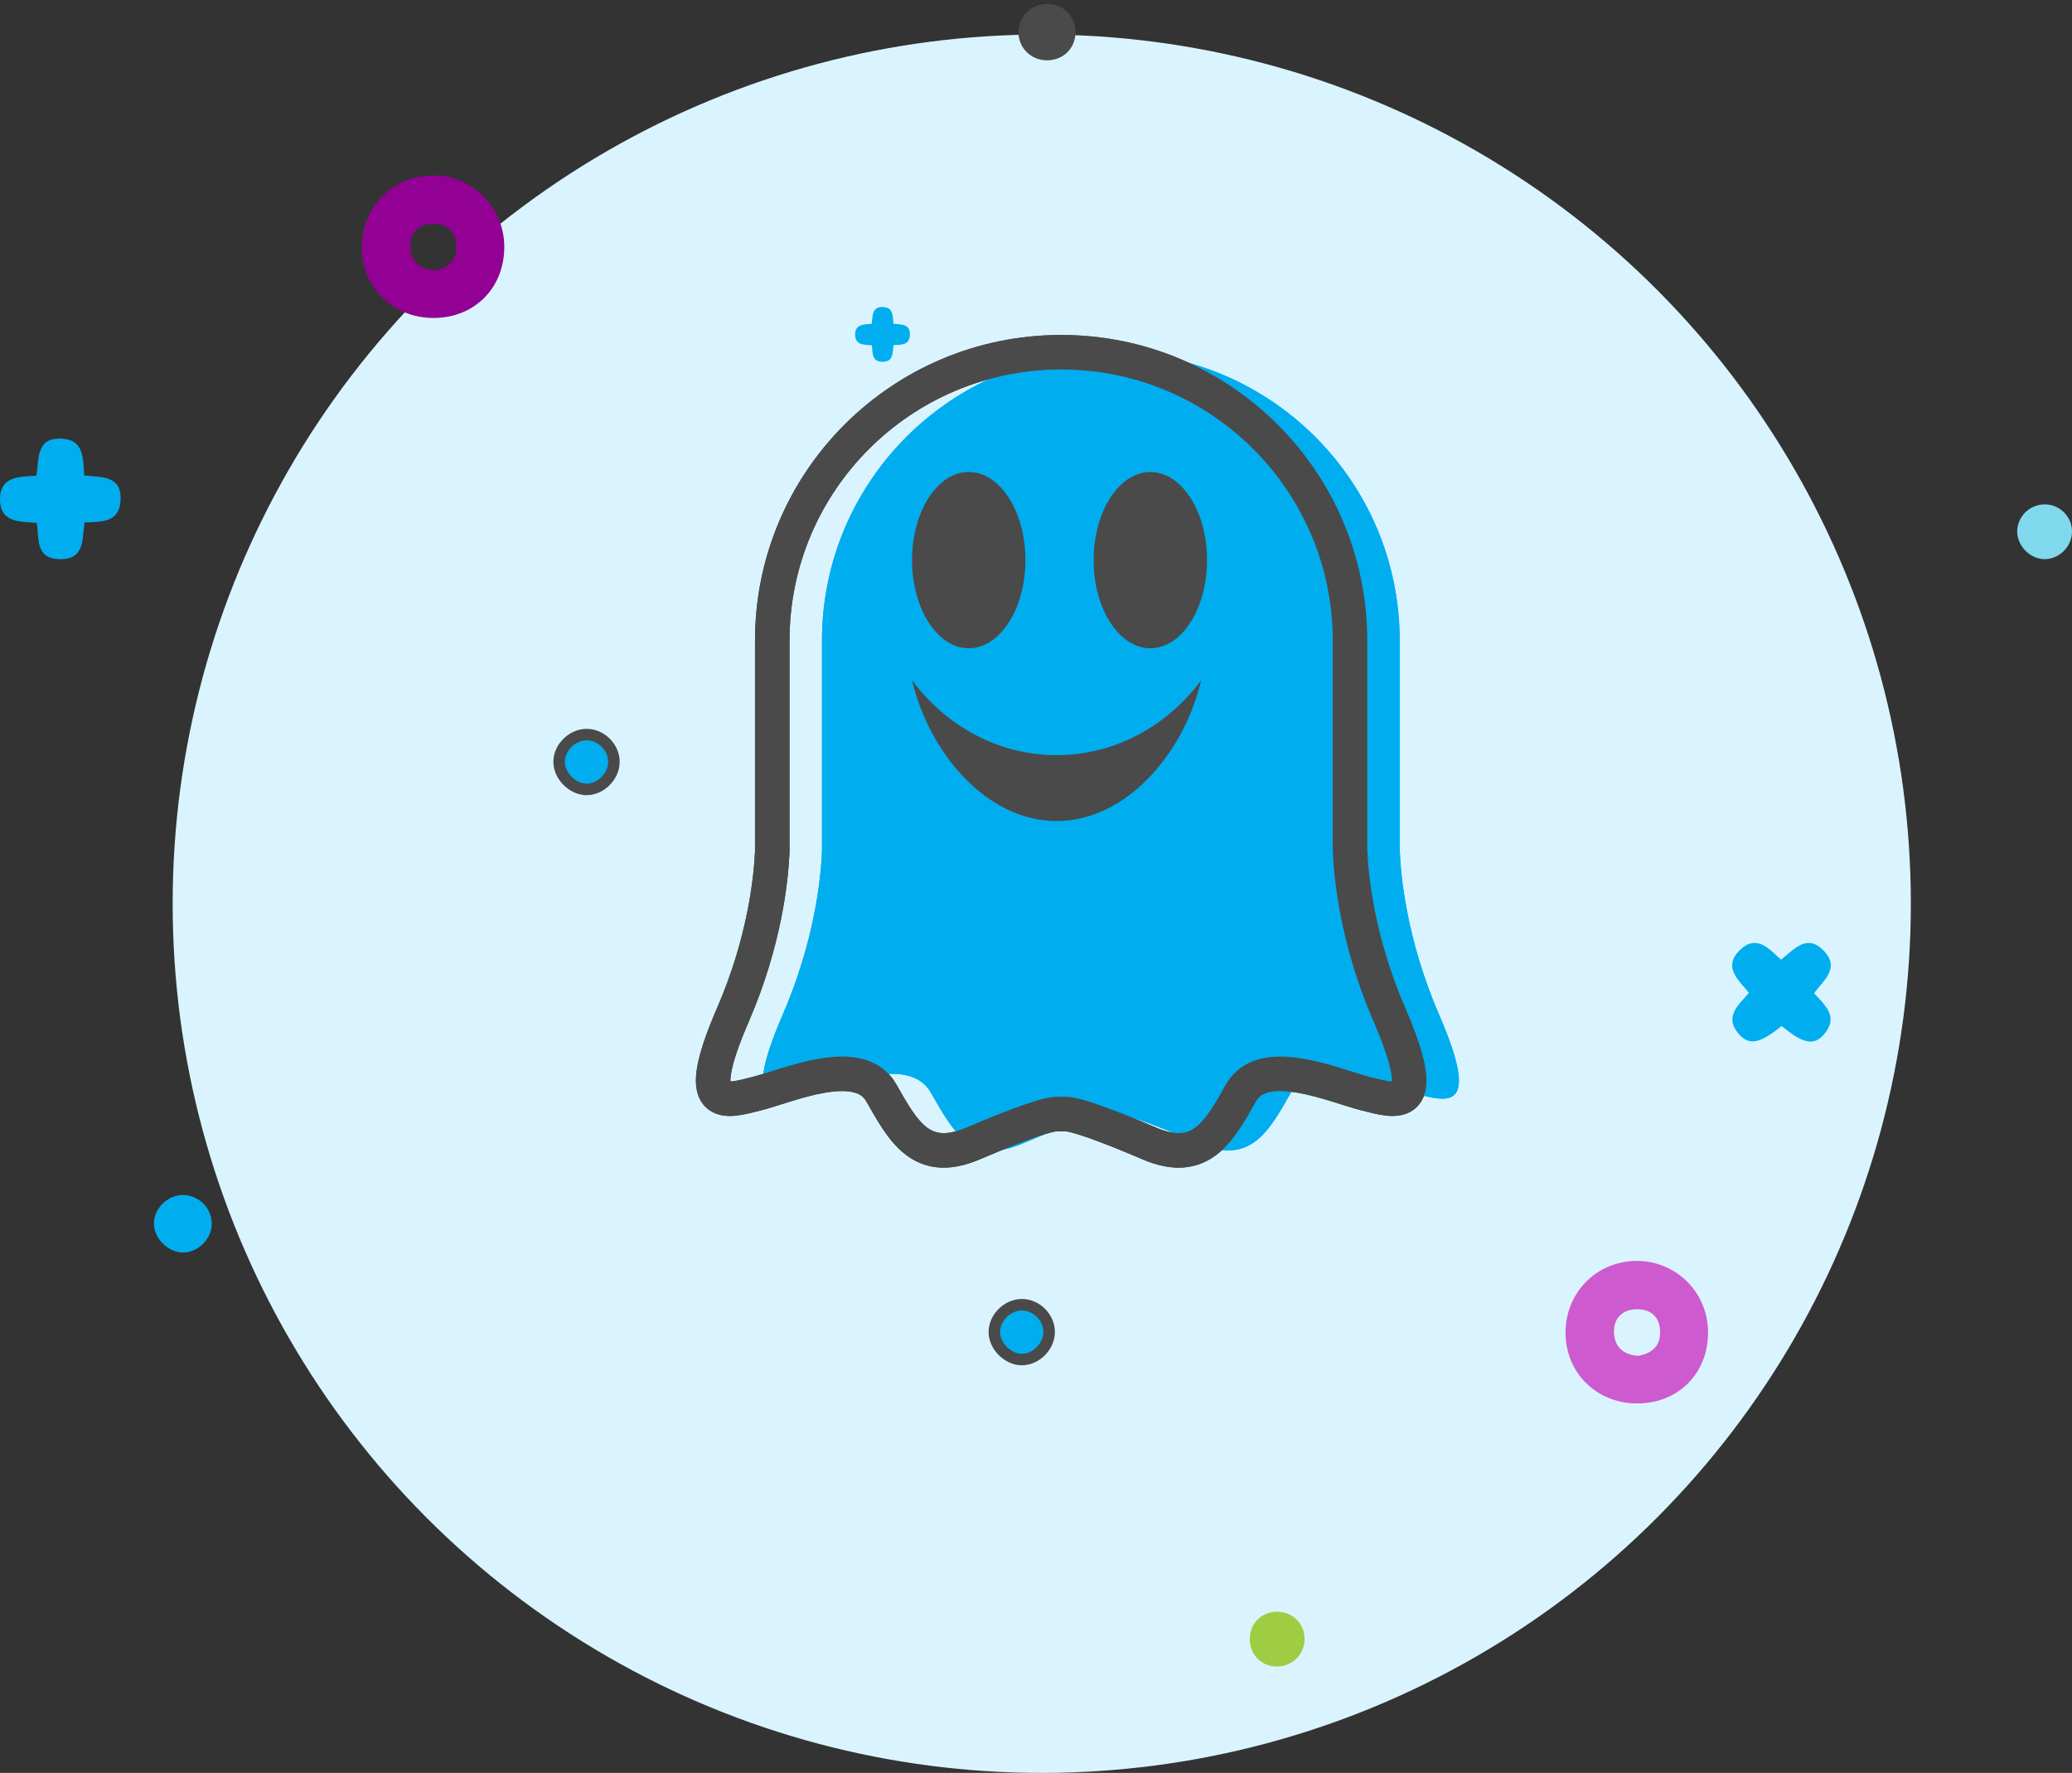 <svg xmlns="http://www.w3.org/2000/svg" width="180" height="154" viewBox="0 0 180 154"><rect x="0" y="0" width="180" height="154" fill="#333333" stroke="none"/><g fill="none" fill-rule="evenodd" transform="translate(-12 -24)"><circle cx="102.5" cy="102.5" r="102.5"/><circle cx="102.5" cy="102.5" r="75.5" fill="#DAF4FF"/><path fill="#00AEF0" d="M137.033 112.17c-2.866-6.61-3.36-12.213-3.437-14.414v-18.11c0-13.834-11.235-25.05-25.093-25.05-13.86 0-25.096 11.216-25.096 25.05v18.372c-.107 2.368-.67 7.8-3.425 14.152-3.704 8.538-.64 7.52 2.107 6.82 2.744-.7 8.874-3.443 10.79-.065 1.914 3.376 3.51 6.31 7.98 4.397 4.47-1.912 6.576-2.55 7.214-2.55h.868c.637 0 2.744.638 7.213 2.55 4.47 1.912 6.066-1.02 7.982-4.397 1.914-3.378 8.044-.636 10.79.064 2.745.7 5.81 1.718 2.106-6.82"/><path stroke="#4A4A4A" stroke-width="3" d="M132.714 112.17c-2.866-6.61-3.36-12.213-3.437-14.414v-18.11c0-13.834-11.235-25.05-25.093-25.05-13.86 0-25.096 11.216-25.096 25.05v18.372c-.107 2.368-.67 7.8-3.426 14.152-3.703 8.538-.638 7.52 2.107 6.82 2.744-.7 8.875-3.443 10.79-.065 1.914 3.376 3.51 6.31 7.98 4.397 4.47-1.912 6.576-2.55 7.215-2.55h.868c.637 0 2.744.638 7.213 2.55 4.47 1.912 6.066-1.02 7.98-4.397 1.916-3.378 8.046-.636 10.792.064 2.745.7 5.808 1.718 2.106-6.82"/><path fill="#00AEF0" d="M137.033 112.17c-2.866-6.61-3.36-12.213-3.437-14.414v-18.11c0-13.834-11.235-25.05-25.093-25.05-13.86 0-25.096 11.216-25.096 25.05v18.372c-.107 2.368-.67 7.8-3.425 14.152-3.704 8.538-.64 7.52 2.107 6.82 2.744-.7 8.874-3.443 10.79-.065 1.914 3.376 3.51 6.31 7.98 4.397 4.47-1.912 6.576-2.55 7.214-2.55h.868c.637 0 2.744.638 7.213 2.55 4.47 1.912 6.066-1.02 7.982-4.397 1.914-3.378 8.044-.636 10.79.064 2.745.7 5.81 1.718 2.106-6.82"/><path stroke="#4A4A4A" stroke-width="3" d="M132.714 112.17c-2.866-6.61-3.36-12.213-3.437-14.414v-18.11c0-13.834-11.235-25.05-25.093-25.05-13.86 0-25.096 11.216-25.096 25.05v18.372c-.107 2.368-.67 7.8-3.426 14.152-3.703 8.538-.638 7.52 2.107 6.82 2.744-.7 8.875-3.443 10.79-.065 1.914 3.376 3.51 6.31 7.98 4.397 4.47-1.912 6.576-2.55 7.215-2.55h.868c.637 0 2.744.638 7.213 2.55 4.47 1.912 6.066-1.02 7.98-4.397 1.916-3.378 8.046-.636 10.792.064 2.745.7 5.808 1.718 2.106-6.82"/><g fill="#4A4A4A"><path d="M96.156 64.997c2.72 0 4.926 3.427 4.926 7.656 0 4.23-2.205 7.657-4.926 7.657-2.72 0-4.926-3.428-4.926-7.657 0-4.23 2.206-7.656 4.926-7.656M103.792 95.32c-5.995 0-11.04-5.793-12.562-12.24 2.937 3.965 7.47 6.513 12.562 6.513 5.09 0 9.624-2.548 12.562-6.514-1.52 6.447-6.568 12.24-12.562 12.24M111.932 80.31c-2.722 0-4.927-3.428-4.927-7.657 0-4.23 2.205-7.656 4.927-7.656 2.722 0 4.926 3.427 4.926 7.656 0 4.23-2.204 7.657-4.926 7.657"/></g><g><path fill="#930194" d="M49.76 47.485c1.166-.21 1.938-.856 1.886-2.154-.053-1.333-.914-1.937-2.142-1.89-1.182.058-1.906.836-1.864 2.012.042 1.245.792 1.95 2.12 2.033m-.067 4.134c-3.54.015-6.238-2.622-6.264-6.11-.022-3.493 2.67-6.24 6.142-6.272 3.444-.026 6.216 2.716 6.237 6.172.02 3.577-2.558 6.193-6.117 6.21"/><path fill="#CD5ACF" d="M154.332 141.77c1.166-.21 1.938-.855 1.885-2.153-.052-1.334-.913-1.938-2.142-1.89-1.18.057-1.906.834-1.864 2.01.043 1.246.794 1.95 2.122 2.034m-.068 4.135c-3.54.015-6.238-2.62-6.264-6.11-.02-3.492 2.673-6.24 6.143-6.27 3.445-.027 6.217 2.715 6.238 6.17.022 3.578-2.556 6.194-6.116 6.21"/><path fill="#00AEF0" d="M15.194 69.418c-1.493-.12-3.223-.01-3.194-2.1.035-1.968 1.687-1.898 3.16-1.997.243-1.43-.055-3.334 2.202-3.22 1.978.104 1.835 1.754 1.954 3.196 1.477.178 3.322-.04 3.15 2.244-.145 1.903-1.697 1.764-3.126 1.843-.208 1.427.05 3.265-2.207 3.186-2.078-.075-1.725-1.81-1.94-3.152M87.738 53.995c-.68-.054-1.466-.004-1.452-.955.016-.894.766-.862 1.436-.907.11-.65-.025-1.516 1-1.464.9.046.835.796.89 1.45.67.083 1.51-.017 1.43 1.022-.065.864-.77.8-1.42.837-.094.648.023 1.483-1.003 1.447-.945-.033-.785-.822-.882-1.432M169.594 110.264c.944 1.062 2.177 2.054.866 3.58-.88 1.027-1.83.815-3.69-.726-1.86 1.526-2.808 1.728-3.7.716-1.33-1.516-.057-2.513.863-3.595-.92-1.126-2.29-2.242-.788-3.714 1.41-1.378 2.5-.178 3.572.835 1.125-.868 2.226-2.286 3.684-.814 1.493 1.506.05 2.587-.806 3.718"/><path fill="#00AEF0" stroke="#4A4A4A" d="M100.757 142.095c-1.225-.01-2.386-1.192-2.376-2.408.01-1.246 1.152-2.36 2.402-2.354 1.27.005 2.37 1.123 2.36 2.384-.01 1.25-1.155 2.388-2.385 2.378zM62.947 92.57c-1.225-.01-2.385-1.19-2.376-2.407.01-1.246 1.152-2.358 2.402-2.353 1.27.005 2.37 1.122 2.36 2.383-.01 1.25-1.154 2.388-2.385 2.378z"/><path fill="#00AEF0" d="M27.835 127.803c1.35-.037 2.525 1.074 2.56 2.42.038 1.325-1.104 2.53-2.435 2.572-1.288.042-2.545-1.152-2.587-2.45-.037-1.316 1.116-2.505 2.462-2.542"/><path fill="#4A4A4A" d="M105.43 26.8c0 1.408-1.084 2.46-2.514 2.44-1.336-.02-2.394-1.043-2.44-2.363-.053-1.377 1.052-2.514 2.45-2.53 1.425-.02 2.504 1.037 2.504 2.452"/><path fill="#80D8ED" d="M189.59 72.57c-1.253-.02-2.376-1.182-2.352-2.435.025-1.294 1.12-2.345 2.426-2.325 1.302.015 2.36 1.102 2.336 2.4-.02 1.29-1.134 2.38-2.41 2.36"/><path fill="#9ECC42" d="M122.954 168.762c-1.303.005-2.313-.95-2.38-2.25-.074-1.372.916-2.464 2.27-2.51 1.378-.05 2.453.95 2.488 2.31.036 1.337-1.045 2.445-2.378 2.45z"/></g></g></svg>